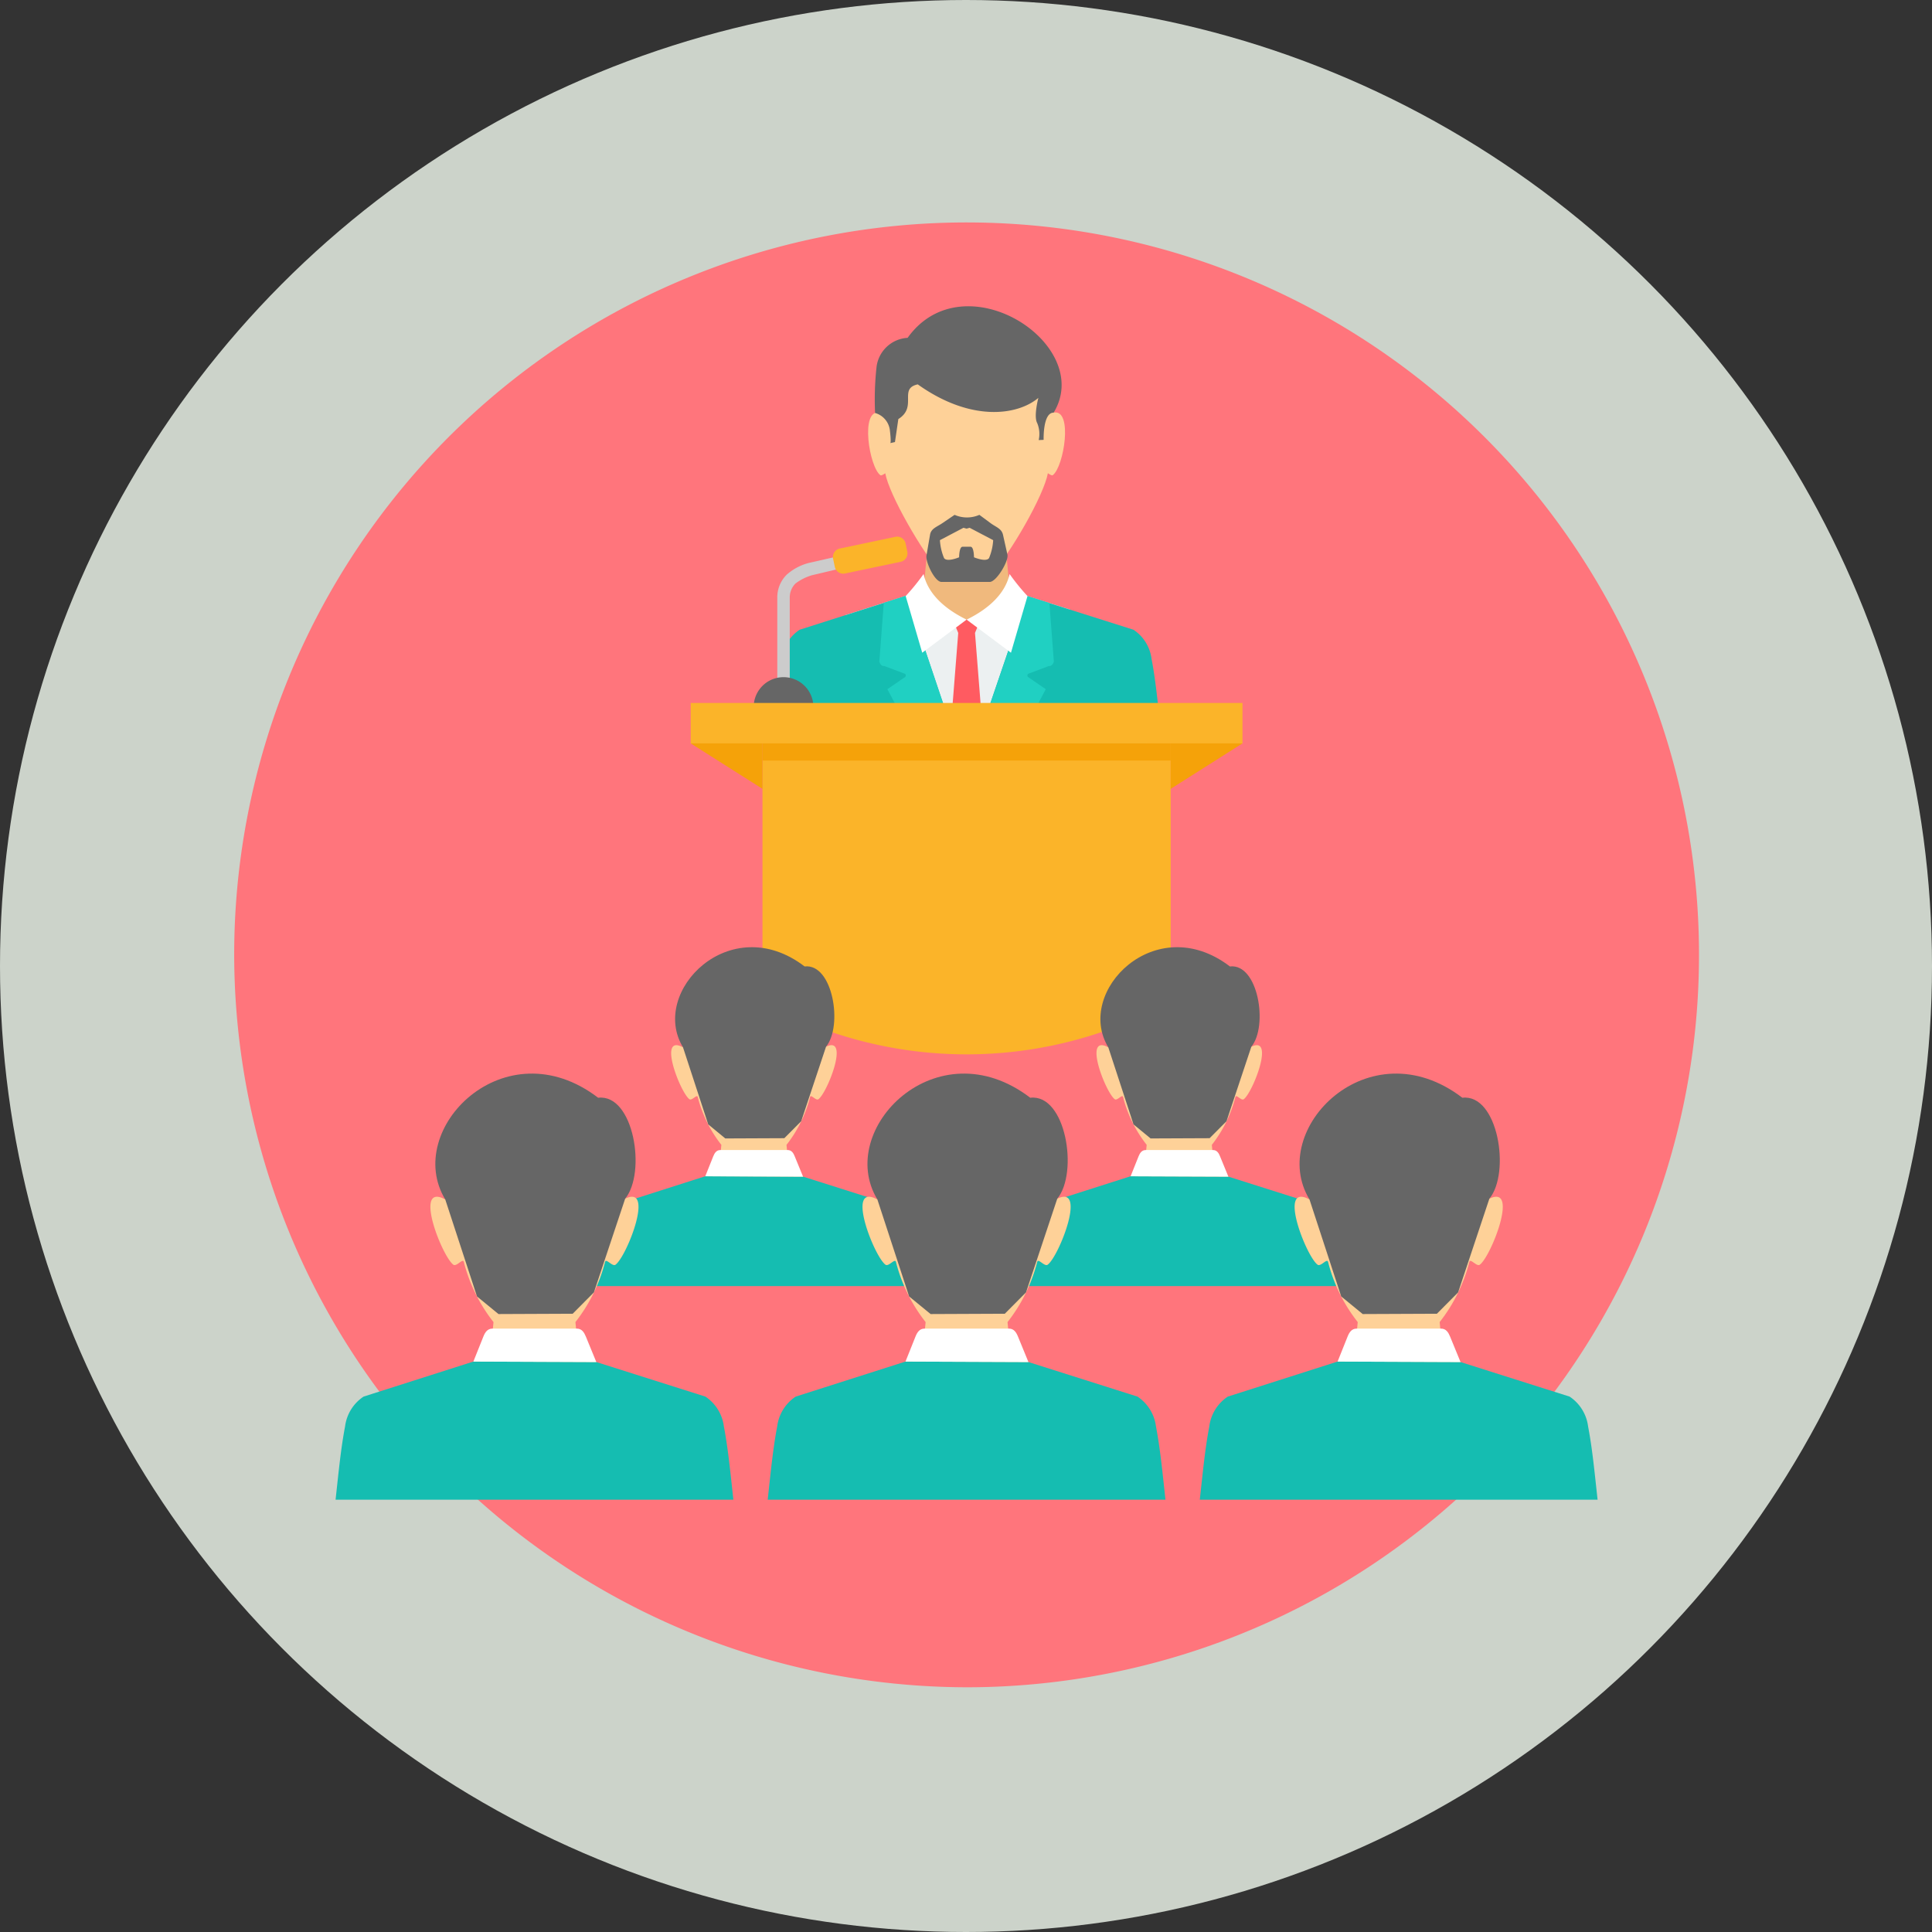 <svg xmlns="http://www.w3.org/2000/svg" width="165" height="165" viewBox="0 0 165 165">
  <rect x="0" y="0" width="165" height="165" fill="#333333" stroke="none"/>
  <g id="_4" data-name="4" transform="translate(-8746 11206)">
    <circle id="Elipse_5502" data-name="Elipse 5502" cx="82.5" cy="82.5" r="82.5" transform="translate(8746 -11206)" fill="#ccd3ca"/>
    <g id="conferencia" transform="translate(8766 -11187)">
      <path id="Trazado_690883" data-name="Trazado 690883" d="M62.551,125.1A62.551,62.551,0,1,0,0,62.551,62.672,62.672,0,0,0,62.551,125.1Z" fill="#ff757c"/>
      <path id="Trazado_690884" data-name="Trazado 690884" d="M233.007,104.408h6.248l.507,5.266.9.721,1.9,1.207-6.425,15.176L229.707,111.6l1.9-1.207.9-.721.506-5.266Z" transform="translate(-173.581 -78.897)" fill="#f0b97d"/>
      <path id="Trazado_690885" data-name="Trazado 690885" d="M218.76,130.5l-5.178,1.653,10.363,14.34,8.817-14.822-3.658-1.159-3.222,2.274H222.02Z" transform="translate(-161.396 -98.617)" fill="#ecf0f1"/>
      <path id="Trazado_690886" data-name="Trazado 690886" d="M249.592,138.863l.443,1.092-.984,12.445,1.7,1.3,1.7-1.3-.984-12.445.443-1.092-1.157-.046Z" transform="translate(-188.198 -104.899)" fill="#ff5b61"/>
      <path id="Trazado_690887" data-name="Trazado 690887" d="M199.59,130.387l-9.16,2.923a3.511,3.511,0,0,0-1.544,2.491c-.343,1.8-.52,3.63-.791,6.107a24.543,24.543,0,0,0,33.181,0c-.271-2.476-.448-4.311-.791-6.107a3.511,3.511,0,0,0-1.544-2.491l-9.1-2.883-5.159,15.128-5.1-15.168Z" transform="translate(-142.137 -98.528)" fill="#15bdb1"/>
      <path id="Trazado_690888" data-name="Trazado 690888" d="M227.855,130.387l-1.975.631-.38,5.013s.1.411.418.375l1.783.67a.2.2,0,0,1,.012.265l-1.526,1.046,5.272,9.937q.74.042,1.492.043t1.492-.043l5.273-9.937-1.526-1.046a.2.2,0,0,1,.013-.265l1.783-.67c.313.037.419-.375.419-.375l-.378-5-1.915-.607-5.159,15.128-5.1-15.168Z" transform="translate(-170.402 -98.528)" fill="#20d0c2"/>
      <path id="Trazado_690889" data-name="Trazado 690889" d="M222.708,42.626c0,.489-.179.968-.165,1.438-1.674-.311-.866,4.661.081,5.346.076.054.26-.066.416-.166.328,1.829,3.133,6.717,4.915,8.774.5.571,3.524.562,4.014.022,1.827-2.01,4.627-6.956,4.957-8.8.156.1.342.221.416.166.948-.684,1.756-5.657.082-5.346.013-.47-.165-.949-.165-1.438-.093-3.862-3.592-5.789-7.276-5.806-3.684.016-7.183,1.944-7.276,5.806Z" transform="translate(-167.434 -27.824)" fill="#fed198"/>
      <path id="Trazado_690890" data-name="Trazado 690890" d="M226.713,31.979a2.835,2.835,0,0,0-2.664,2.541,25.561,25.561,0,0,0-.119,3.877,1.75,1.75,0,0,1,1.258,1.428c.14,1.145.04,1.145.04,1.145l.4-.09.288-1.964c1.672-1.047-.012-2.6,1.659-2.962,4.515,3.218,8.5,2.667,10.3,1.154,0,0-.42,1.583-.1,2.148a2.442,2.442,0,0,1,.13,1.455l.42-.02s-.076-2.332.856-2.321c3.543-5.849-7.672-13.114-12.474-6.388Z" transform="translate(-169.195 -22.127)" fill="#666"/>
      <g id="Grupo_947505" data-name="Grupo 947505" transform="translate(57.348 30.024)">
        <path id="Trazado_690891" data-name="Trazado 690891" d="M236.236,122.88a18.129,18.129,0,0,1-1.529,1.882l1.414,4.839,3.788-2.827C237.825,125.752,236.581,124.427,236.236,122.88Z" transform="translate(-234.707 -122.88)" fill="#fff"/>
        <path id="Trazado_690892" data-name="Trazado 690892" d="M259.67,122.88a18.188,18.188,0,0,0,1.529,1.882l-1.413,4.839L256,126.775C258.081,125.752,259.325,124.427,259.67,122.88Z" transform="translate(-250.794 -122.88)" fill="#fff"/>
      </g>
      <path id="Trazado_690893" data-name="Trazado 690893" d="M243.312,102.889l1.036-.705a2.634,2.634,0,0,0,2.118,0l.956.708c.463.343.942.461,1.061.994l.38,1.7c.119.534-.937,2.328-1.519,2.328h-4.109c-.582,0-1.381-1.712-1.288-2.252l.305-1.778C242.344,103.344,242.834,103.215,243.312,102.889Zm1.794.4h0l-2.01,1.056a4.67,4.67,0,0,0,.354,1.534c.26.366,1.285-.07,1.285-.07s0-.915.3-.9h.67c.3-.015.3.9.3.9s1.024.436,1.285.07a4.66,4.66,0,0,0,.354-1.534l-2.01-1.056-.261.073-.26-.073Z" transform="translate(-182.823 -77.214)" fill="#666"/>
      <path id="Trazado_690894" data-name="Trazado 690894" d="M192.581,114.632l6.157-1.4v1.058l-5.923,1.4a4.357,4.357,0,0,0-1.413.708,1.667,1.667,0,0,0-.491,1.18q0,4.522,0,9.037h-1.064v-9.037a2.723,2.723,0,0,1,.8-1.929A4.541,4.541,0,0,1,192.581,114.632Z" transform="translate(-143.463 -85.565)" fill="#ccc"/>
      <path id="Trazado_690895" data-name="Trazado 690895" d="M209.858,110.82l4.752-1a.738.738,0,0,1,.872.568l.145.692a.737.737,0,0,1-.568.872l-4.752,1a.737.737,0,0,1-.871-.568l-.146-.692a.738.738,0,0,1,.568-.872h0Z" transform="translate(-158.14 -82.973)" fill="#fbb429"/>
      <path id="Trazado_690896" data-name="Trazado 690896" d="M184.121,158.927a2.551,2.551,0,0,1,2.551,2.551v.017h-5.1v-.017A2.551,2.551,0,0,1,184.121,158.927Z" transform="translate(-137.205 -120.095)" fill="#666"/>
      <g id="Grupo_947506" data-name="Grupo 947506" transform="translate(38.991 41.035)">
        <path id="Trazado_690897" data-name="Trazado 690897" d="M159.579,167.944H206.7V171.4H159.579Z" transform="translate(-159.579 -167.944)" fill="#fbb429"/>
        <path id="Trazado_690898" data-name="Trazado 690898" d="M184.655,182.073h34.864v22.043a35.907,35.907,0,0,1-34.863,0V182.073Z" transform="translate(-178.528 -178.621)" fill="#fbb429"/>
      </g>
      <g id="Grupo_947507" data-name="Grupo 947507" transform="translate(38.991 44.488)">
        <path id="Trazado_690899" data-name="Trazado 690899" d="M159.579,182.073l6.127,3.883v-3.883Zm47.118,0h0l-6.128,3.883v-3.883Z" transform="translate(-159.579 -182.073)" fill="#f5a209"/>
        <path id="Trazado_690900" data-name="Trazado 690900" d="M184.655,182.073h34.864v1.467H184.655Z" transform="translate(-178.528 -182.073)" fill="#f5a209"/>
      </g>
      <path id="Trazado_690901" data-name="Trazado 690901" d="M153.885,263.622c0,.4-.145.789-.135,1.171-2.208-1.207-.219,3.875.551,4.431.213.152.635-.453.71-.194a10.988,10.988,0,0,0,2.016,4.09l-.173,1.8-.733.587-1.544.983h10.462l-1.543-.983-.732-.587-.173-1.8a11.011,11.011,0,0,0,2.015-4.09c.075-.258.5.347.71.194.77-.555,2.759-5.638.55-4.431.011-.382-.134-.772-.134-1.171-.076-3.144-.173-6.421-5.924-6.435-5.751.013-5.849,3.291-5.924,6.435Z" transform="translate(-115.42 -194.346)" fill="#fed198"/>
      <path id="Trazado_690902" data-name="Trazado 690902" d="M165.17,254.966c2.421-.282,3.289,5.092,1.833,6.856l-2.122,6.365-1.44,1.447-5.04.022-1.459-1.2-2.155-6.584c-2.884-4.762,4.034-11.761,10.382-6.909Z" transform="translate(-116.457 -191.428)" fill="#666"/>
      <path id="Trazado_690903" data-name="Trazado 690903" d="M135.746,333.364l-7.456,2.381a2.858,2.858,0,0,0-1.257,2.028c-.279,1.462-.423,2.956-.644,4.973H153.4c-.221-2.015-.365-3.51-.644-4.971a2.86,2.86,0,0,0-1.256-2.028L144.1,333.4l-8.349-.032Z" transform="translate(-95.506 -251.91)" fill="#15bdb1"/>
      <path id="Trazado_690904" data-name="Trazado 690904" d="M165.968,324.212h5.748c.332,0,.492.263.6.537l.711,1.733-8.35-.032.68-1.7c.11-.276.273-.537.6-.537Z" transform="translate(-124.444 -244.994)" fill="#fff"/>
      <path id="Trazado_690905" data-name="Trazado 690905" d="M302.546,263.622c0,.4-.145.789-.135,1.171-2.208-1.207-.219,3.875.551,4.431.213.152.634-.453.71-.194a11,11,0,0,0,2.016,4.09l-.173,1.8-.733.587-1.543.983H313.7l-1.543-.983-.732-.587-.173-1.8a11.01,11.01,0,0,0,2.015-4.09c.075-.258.5.347.71.194.77-.555,2.759-5.638.551-4.431.011-.382-.134-.772-.134-1.171-.076-3.144-.172-6.421-5.924-6.435C302.718,257.2,302.621,260.478,302.546,263.622Z" transform="translate(-227.757 -194.346)" fill="#fed198"/>
      <path id="Trazado_690906" data-name="Trazado 690906" d="M313.828,254.966c2.421-.282,3.289,5.092,1.833,6.856l-2.122,6.365-1.441,1.447-5.04.022-1.459-1.2-2.155-6.584c-2.884-4.762,4.034-11.761,10.382-6.909Z" transform="translate(-228.792 -191.428)" fill="#666"/>
      <path id="Trazado_690907" data-name="Trazado 690907" d="M284.405,333.364l-7.457,2.381a2.858,2.858,0,0,0-1.257,2.028c-.279,1.462-.423,2.956-.644,4.973h27.015c-.221-2.015-.365-3.51-.644-4.971a2.859,2.859,0,0,0-1.256-2.028l-7.407-2.348-8.349-.032Z" transform="translate(-207.842 -251.91)" fill="#15bdb1"/>
      <path id="Trazado_690908" data-name="Trazado 690908" d="M314.629,324.212h5.748c.333,0,.492.263.6.537l.711,1.733-8.349-.032.68-1.7c.111-.276.273-.537.605-.537Z" transform="translate(-236.781 -244.994)" fill="#fff"/>
      <path id="Trazado_690909" data-name="Trazado 690909" d="M70.022,310.441c0,.5-.183.992-.17,1.472-2.776-1.519-.276,4.872.693,5.571.268.193.8-.569.892-.244a13.81,13.81,0,0,0,2.535,5.143l-.217,2.264-.921.739-1.942,1.236H84.048l-1.941-1.236-.92-.739-.218-2.264A13.838,13.838,0,0,0,83.5,317.24c.094-.325.626.436.892.244.969-.7,3.469-7.089.693-5.571.014-.481-.169-.971-.169-1.472-.1-3.955-.218-8.075-7.45-8.092-7.233.017-7.355,4.137-7.449,8.092Z" transform="translate(-51.825 -228.473)" fill="#fed198"/>
      <path id="Trazado_690910" data-name="Trazado 690910" d="M84.218,299.554c3.044-.355,4.136,6.4,2.306,8.622l-2.668,8L82.044,318l-6.338.027-1.835-1.505-2.71-8.28C67.535,302.253,76.235,293.452,84.218,299.554Z" transform="translate(-53.134 -224.802)" fill="#666"/>
      <path id="Trazado_690911" data-name="Trazado 690911" d="M47.212,398.142l-9.377,2.993a3.6,3.6,0,0,0-1.581,2.551c-.351,1.838-.533,3.717-.81,6.252H69.417c-.277-2.535-.46-4.414-.811-6.252a3.6,3.6,0,0,0-1.579-2.551l-9.315-2.952-10.5-.041Z" transform="translate(-26.784 -300.86)" fill="#15bdb1"/>
      <path id="Trazado_690912" data-name="Trazado 690912" d="M85.22,386.631h7.228c.419,0,.619.332.761.676l.894,2.179-10.5-.041.855-2.137c.139-.347.343-.676.761-.676Z" transform="translate(-63.176 -292.162)" fill="#fff"/>
      <path id="Trazado_690913" data-name="Trazado 690913" d="M221.058,310.441c0,.5-.183.992-.17,1.472-2.776-1.519-.276,4.872.693,5.571.267.193.8-.569.892-.244a13.825,13.825,0,0,0,2.535,5.143l-.217,2.264-.921.739-1.942,1.236h13.156l-1.941-1.236-.92-.739-.218-2.264a13.823,13.823,0,0,0,2.534-5.143c.094-.325.626.436.892.244.969-.7,3.469-7.089.693-5.571.013-.481-.169-.971-.169-1.472-.095-3.955-.217-8.075-7.449-8.092-7.232.017-7.355,4.137-7.449,8.092Z" transform="translate(-165.957 -228.473)" fill="#fed198"/>
      <path id="Trazado_690914" data-name="Trazado 690914" d="M235.252,299.554c3.044-.355,4.136,6.4,2.306,8.622l-2.668,8L233.079,318l-6.338.027-1.835-1.505-2.71-8.28C218.57,302.253,227.269,293.452,235.252,299.554Z" transform="translate(-167.264 -224.802)" fill="#666"/>
      <path id="Trazado_690915" data-name="Trazado 690915" d="M198.247,398.142l-9.377,2.993a3.6,3.6,0,0,0-1.581,2.551c-.35,1.838-.533,3.717-.81,6.252h33.972c-.277-2.535-.46-4.414-.811-6.252a3.6,3.6,0,0,0-1.579-2.551l-9.315-2.952-10.5-.041h0Z" transform="translate(-140.915 -300.86)" fill="#15bdb1"/>
      <path id="Trazado_690916" data-name="Trazado 690916" d="M236.257,386.631h7.228c.419,0,.62.332.761.676l.894,2.179-10.5-.041.855-2.137c.139-.347.343-.676.761-.676Z" transform="translate(-177.308 -292.162)" fill="#fff"/>
      <path id="Trazado_690917" data-name="Trazado 690917" d="M372.093,310.441c0,.5-.183.992-.17,1.472-2.776-1.519-.276,4.872.693,5.571.268.193.8-.569.892-.244a13.81,13.81,0,0,0,2.535,5.143l-.217,2.264-.921.739-1.941,1.236h13.156l-1.94-1.236-.921-.739-.218-2.264a13.83,13.83,0,0,0,2.535-5.143c.094-.325.626.436.892.244.97-.7,3.469-7.089.693-5.571.014-.481-.169-.971-.169-1.472-.095-3.955-.217-8.075-7.449-8.092-7.232.017-7.355,4.137-7.449,8.092Z" transform="translate(-280.088 -228.473)" fill="#fed198"/>
      <path id="Trazado_690918" data-name="Trazado 690918" d="M386.286,299.554c3.045-.355,4.136,6.4,2.306,8.622l-2.668,8L384.113,318l-6.338.027-1.835-1.505-2.709-8.28C369.6,302.253,378.3,293.452,386.286,299.554Z" transform="translate(-281.395 -224.802)" fill="#666"/>
      <path id="Trazado_690919" data-name="Trazado 690919" d="M349.283,398.142l-9.377,2.993a3.6,3.6,0,0,0-1.58,2.551c-.351,1.838-.533,3.717-.81,6.252h33.972c-.277-2.535-.459-4.414-.81-6.252a3.6,3.6,0,0,0-1.58-2.551l-9.315-2.952-10.5-.041Z" transform="translate(-255.048 -300.86)" fill="#15bdb1"/>
      <path id="Trazado_690920" data-name="Trazado 690920" d="M387.291,386.631h7.228c.419,0,.619.332.761.676l.894,2.179-10.5-.041.855-2.137c.139-.347.343-.676.761-.676Z" transform="translate(-291.439 -292.162)" fill="#fff"/>
    </g>
  </g>
</svg>
